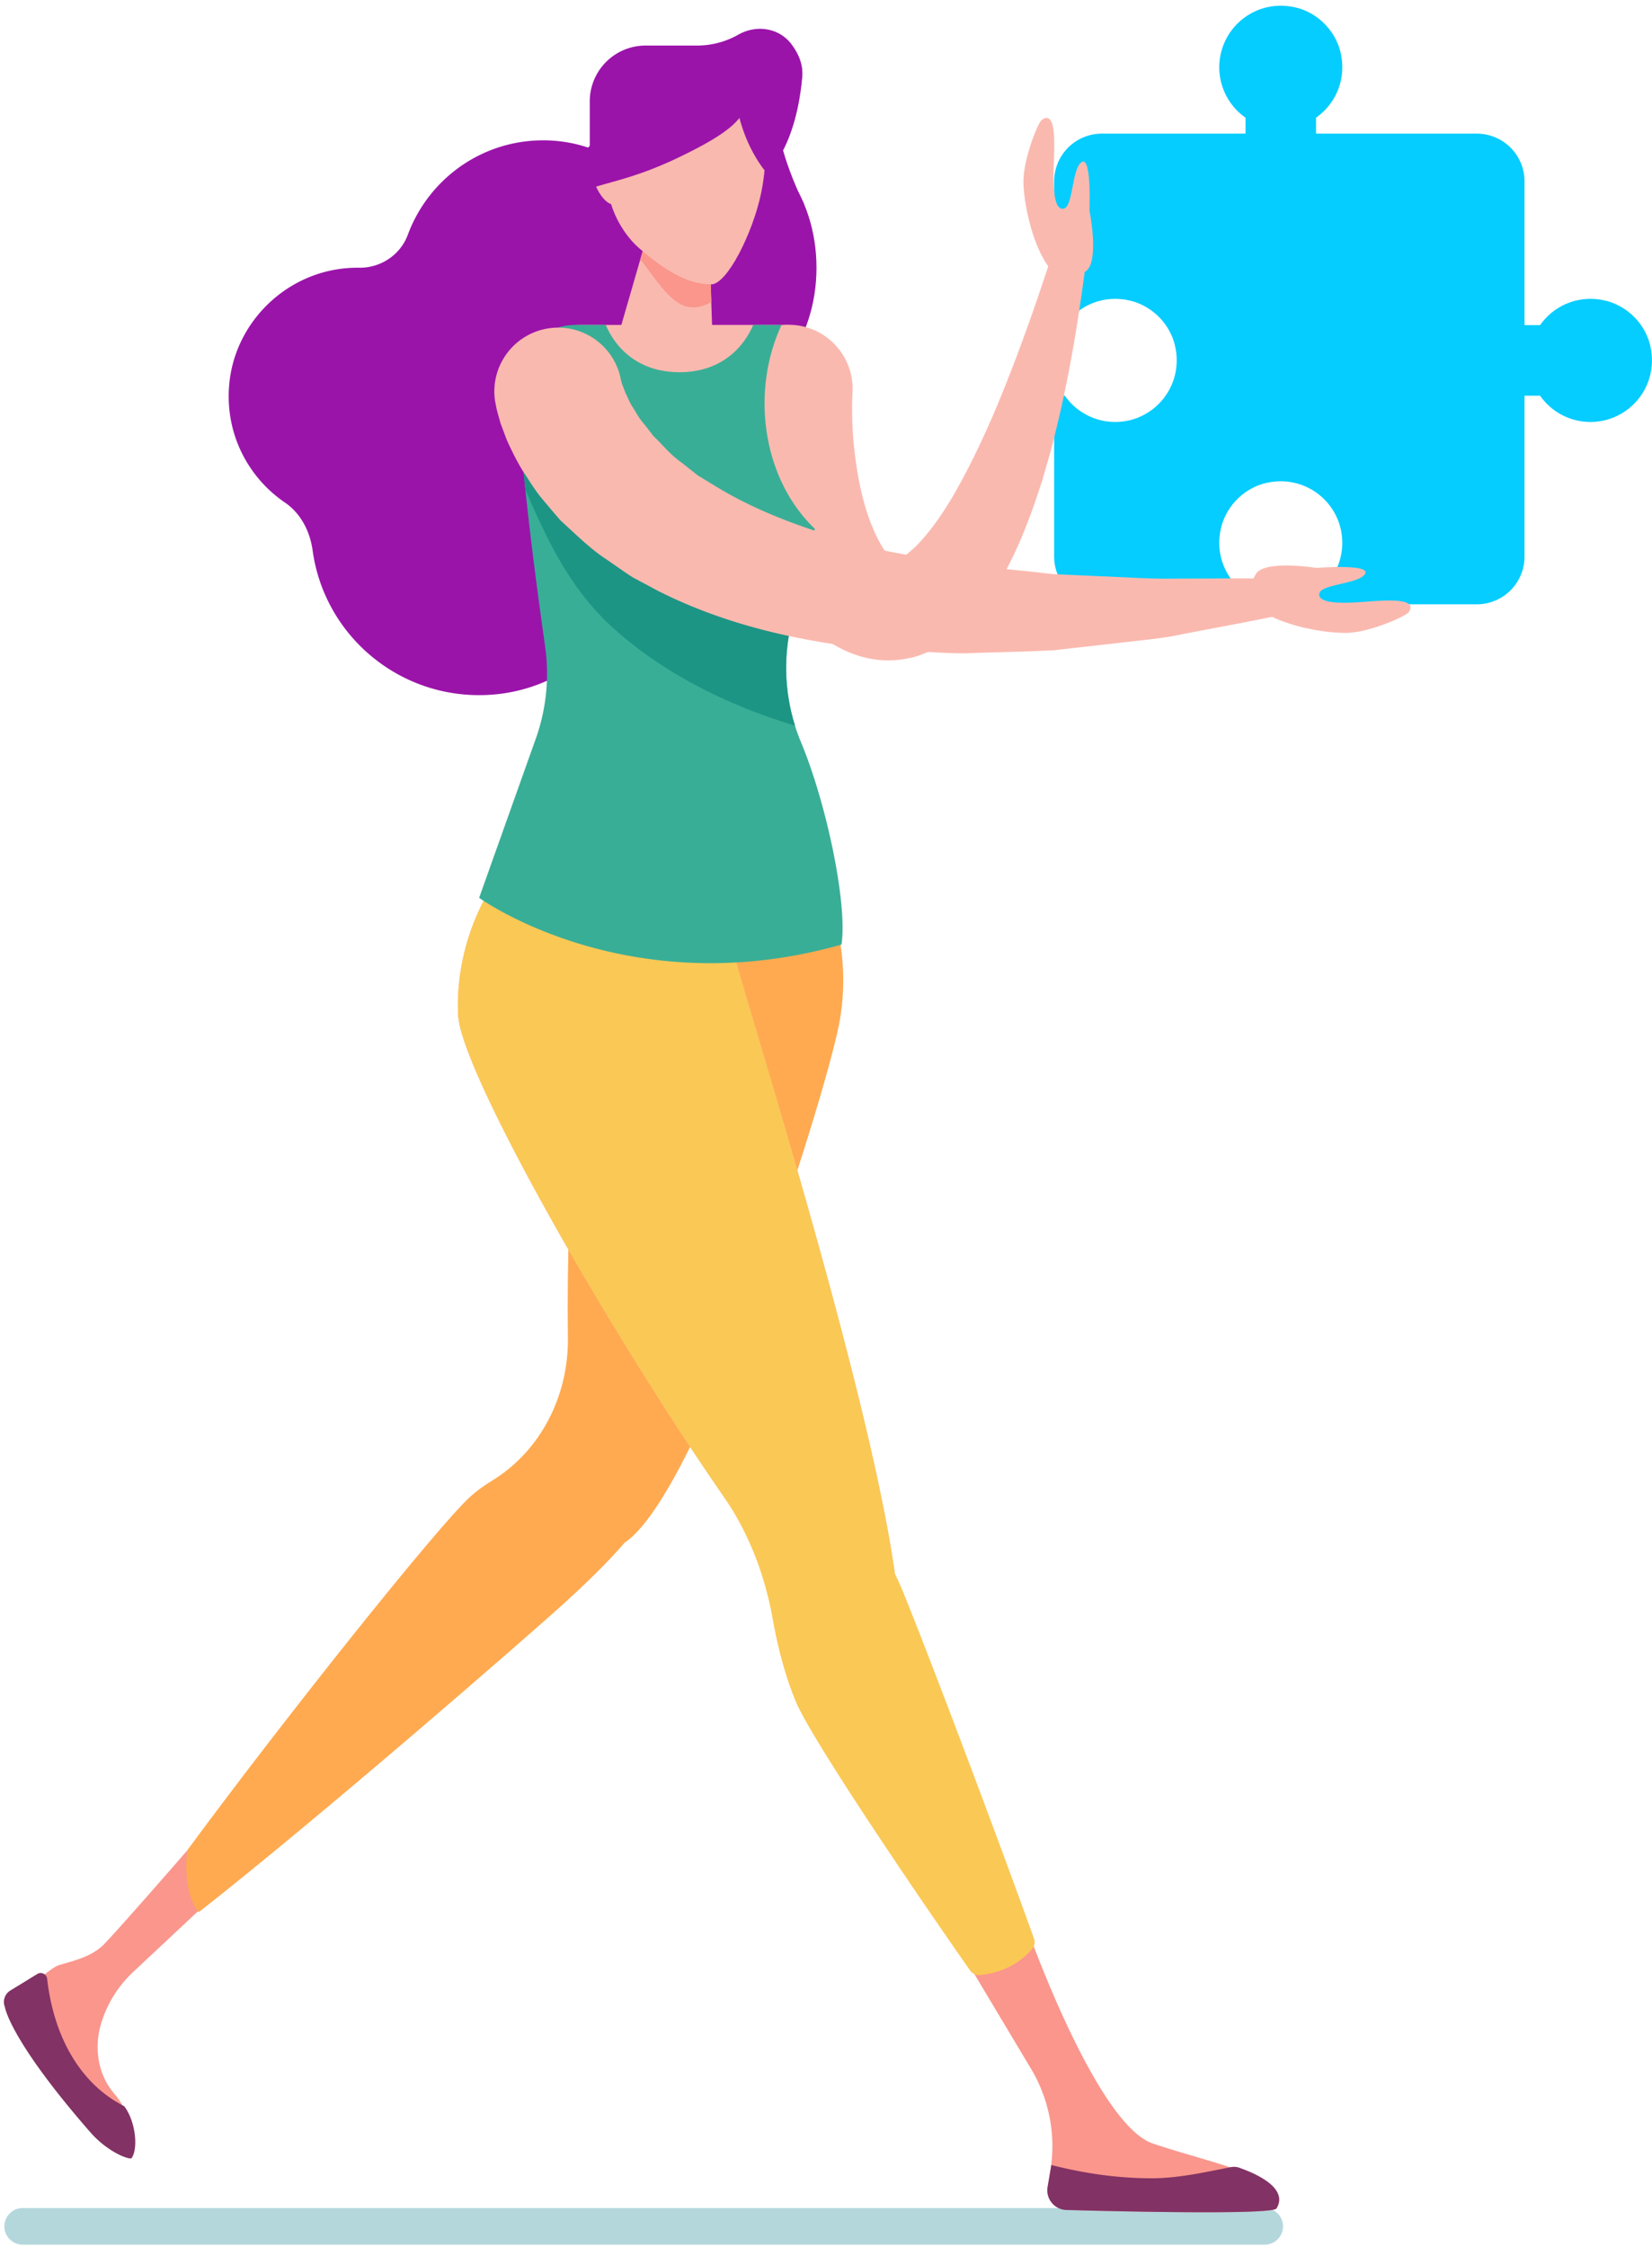 <svg width="250" height="340" viewBox="0 0 250 340" fill="none" xmlns="http://www.w3.org/2000/svg"><path fill-rule="evenodd" clip-rule="evenodd" d="M3.43 339.644h187.963a2.768 2.768 0 0 0 0-5.537H3.431a2.768 2.768 0 0 0 0 5.537z" fill="#B4D7DC"/><path fill-rule="evenodd" clip-rule="evenodd" d="M29.297 278.894s-11.503 13.245-13.615 15.355c-1.745 1.741-4.218 2.375-6.59 3.042-.758.213-1.746.993-2.581 1.65-.672.525-.978 1.348-.963 2.201.272 14.91 13.243 25.363 13.936 24.491 1.245-1.576.295-5.943-2.185-8.824-2.497-2.898-3.102-6.984-1.989-10.645a17.712 17.712 0 0 1 4.707-7.65l10.002-9.368-.722-10.252zm117.579 18.838l9.15 15.298a22.837 22.837 0 0 1 2.901 15.582v.005c-.523 3.004 1.731 5.77 4.779 5.847 9.849.244 28.912.599 29.463-.298 2.801-4.576-9.257-6.623-18.726-9.831-6.385-2.165-14.244-19.461-19.225-33.071l-7.465 4.731a1.986 1.986 0 0 0-.877 1.737z" fill="#FA968C"/><path fill-rule="evenodd" clip-rule="evenodd" d="M174.258 329.602c4.046 0 8.175-.929 11.989-1.684a2.492 2.492 0 0 1 1.315.094c4.414 1.569 7.092 3.727 5.606 6.153-.597.976-23.02.472-31.779.238-1.83-.049-3.173-1.712-2.858-3.519l.573-3.287c4.952 1.261 10.028 2.005 15.154 2.005z" fill="#823264"/><path fill-rule="evenodd" clip-rule="evenodd" d="M114.137 124.973c-10.115-2.026-22.198 6.264-24.805 19.291-1.498 7.486-3.706 35.374-3.392 58.133.12 8.736-4.071 17.139-11.53 21.68-1.216.74-2.33 1.554-3.298 2.439-4.992 4.561-28.205 33.676-42.755 53.428-.455 3.089.002 7.361 1.727 9.391 18.624-14.602 50.206-42.095 55.514-46.945 2.95-2.694 6.245-5.849 8.927-8.956 11.441-7.671 30.011-66.244 32.43-78.331 2.607-13.027-2.703-28.104-12.818-30.13z" fill="#FFAA50"/><path fill-rule="evenodd" clip-rule="evenodd" d="M123.561 40.508c0 11.218-7.045 20.312-15.736 20.312S92.09 51.726 92.09 40.508c0-11.217 7.044-20.31 15.735-20.31 8.691 0 15.736 9.093 15.736 20.31z" fill="#9B14AA"/><path fill-rule="evenodd" clip-rule="evenodd" d="M104.051 42.604c-.251-11.243-9.348-20.691-20.568-21.334-9.954-.567-18.547 5.535-21.764 14.248-1.129 3.053-4.119 5.04-7.372 4.992a19.232 19.232 0 0 0-4.156.396c-8.224 1.686-14.608 8.634-15.475 16.987-.78 7.538 2.744 14.297 8.409 18.153 2.414 1.646 3.789 4.372 4.188 7.268 1.855 13.399 14.083 23.241 28.031 21.714 11.932-1.307 21.48-11.13 22.495-23.094.623-7.34-1.895-14.071-6.324-19.07 7.546-3.57 12.736-11.309 12.536-20.26z" fill="#9B14AA"/><path fill-rule="evenodd" clip-rule="evenodd" d="M242.737 45.443c-3.974-.85-7.631.844-9.671 3.753h-2.359V27.443a7.219 7.219 0 0 0-7.218-7.22H199.16v-2.418c2.909-2.04 4.602-5.7 3.752-9.676-.733-3.425-3.482-6.23-6.895-7.01-6.095-1.39-11.501 3.204-11.501 9.064a9.294 9.294 0 0 0 3.97 7.622v2.418h-21.741a7.217 7.217 0 0 0-7.217 7.22v21.753h1.618c2.04-2.909 5.695-4.603 9.668-3.753 3.424.732 6.227 3.483 7.006 6.897 1.392 6.098-3.2 11.51-9.056 11.51a9.286 9.286 0 0 1-7.618-3.975h-1.618v24.343a7.22 7.22 0 0 0 7.217 7.222h21.741v-1.675c-2.907-2.041-4.601-5.7-3.751-9.676.733-3.425 3.483-6.23 6.896-7.01 6.094-1.39 11.5 3.204 11.5 9.064a9.295 9.295 0 0 1-3.971 7.622v1.675h24.329a7.22 7.22 0 0 0 7.218-7.222V59.875h2.359a9.288 9.288 0 0 0 7.618 3.974c5.857 0 10.449-5.409 9.059-11.507-.78-3.414-3.583-6.165-7.006-6.899z" fill="#05CDFF"/><path fill-rule="evenodd" clip-rule="evenodd" d="M107.825 13.535s8.855 5.575 7.778 13.086c0 0 4.728-3.35 5.799-14.891.739-7.999-13.577 1.805-13.577 1.805z" fill="#9B14AA"/><path fill-rule="evenodd" clip-rule="evenodd" d="M129.012 59.301a55.69 55.69 0 0 0 .521 10.652c.48 3.491 1.303 6.959 2.507 9.834.591 1.437 1.265 2.67 1.892 3.608.639.935 1.124 1.233 1.035 1.337-.126.09-.207.376.612.096.35-.051.858-.464 1.374-.745.525-.429 1.091-.873 1.649-1.422 2.253-2.28 4.444-5.432 6.312-8.838 1.904-3.391 3.636-7.02 5.259-10.742 3.198-7.467 5.997-15.274 8.589-23.179l.009-.021a2.772 2.772 0 0 1 5.382 1.233c-1.119 8.381-2.511 16.769-4.645 25.137-.484 2.101-1.152 4.185-1.73 6.287-.703 2.086-1.345 4.183-2.186 6.273-1.59 4.186-3.523 8.383-6.547 12.586-.778 1.049-1.69 2.093-2.65 3.122-1.116 1.02-2.146 2.04-3.679 2.93l-1.081.663c-.387.21-.848.387-1.277.57-.895.346-1.715.733-2.773.895-1.981.457-4.223.457-6.254.019-4.155-.912-7.179-3.217-9.312-5.375a33.553 33.553 0 0 1-5.028-6.79c-4.955-9.177-6.844-18.48-7.293-28.13l-.002-.032c-.246-5.336 3.876-9.865 9.212-10.112 5.334-.246 9.858 3.878 10.106 9.215.013.308.013.627-.002.93z" fill="#FAB9AF"/><path fill-rule="evenodd" clip-rule="evenodd" d="M117.735 98.219c3.543-10.682 10.67-33.3 10.06-40.693a9.113 9.113 0 0 0-9.095-8.362H87.883a9.434 9.434 0 0 0-9.437 9.164c-.261 8.93 3.85 29.254 6.165 39.89h33.124zm-6.075 48.224c3.545 12.804 32.358 103.82 22.415 106.576-9.941 2.753-64.052-86.11-64.742-99.377-.655-12.585 6.634-26.217 16.577-28.973 9.94-2.755 22.206 8.97 25.75 21.774z" fill="#FAB9AF"/><path fill-rule="evenodd" clip-rule="evenodd" d="M156.214 294.887c.368-.431.453-1.039.259-1.573-7.703-21.336-18.043-48.364-20.249-53.469a30.072 30.072 0 0 0-.799-1.709c-3.761-26.983-21.069-81.955-23.764-91.693-3.544-12.803-15.81-24.529-25.753-21.773-9.94 2.753-17.231 16.388-16.575 28.973.432 8.304 21.79 46.222 40.148 72.754 3.865 5.586 6.292 11.998 7.474 18.689.816 4.627 2.12 9.241 3.578 12.615 2.172 5.026 14.905 24.204 26.28 40.469.327.47.882.746 1.454.689 3.017-.308 5.869-1.531 7.947-3.972z" fill="#FAC855"/><path fill-rule="evenodd" clip-rule="evenodd" d="M81.086 111.76a29.346 29.346 0 0 0 1.404-13.978c-1.555-10.926-4.273-31.511-4.022-40.25.134-4.671 3.959-8.368 8.63-8.368h4.57c1.74 4.04 5.427 7.158 11.161 7.158 5.724 0 9.413-3.119 11.156-7.158h4.29c-4.662 9.988-2.985 23.166 5.037 30.854-1.492 5.273-2.746 10.578-3.683 14.88a29.093 29.093 0 0 0 1.583 17.395c3.938 9.457 7.059 24.623 6.131 30.634-32.417 9.193-54.834-7.076-54.834-7.076l8.577-24.091z" fill="#39AE96"/><path fill-rule="evenodd" clip-rule="evenodd" d="M119.629 94.897c.316-1.45.682-3.043 1.066-4.684-4.664-1.165-9.252-2.696-13.727-4.659-9.427-4.133-21.465-10.847-28.23-20.109.186 2.66.45 5.586.766 8.624 3.328 7.764 6.896 15.261 13.443 21.098 7.837 6.988 17.383 11.611 27.372 14.64a29.062 29.062 0 0 1-.69-14.91z" fill="#1C9585"/><path fill-rule="evenodd" clip-rule="evenodd" d="M107.825 51.287l-13.98-1.47 4.424-15.306 9.042 1.12.514 15.656z" fill="#FAB9AF"/><path fill-rule="evenodd" clip-rule="evenodd" d="M107.311 35.631l-9.042-1.12-1.381 4.78c2.025 2.283 4.626 7.216 7.916 7.216a5.233 5.233 0 0 0 2.849-.838l-.342-10.038z" fill="#FA968C"/><path fill-rule="evenodd" clip-rule="evenodd" d="M107.623 43.03c-3.071 0-6.392-1.537-10.965-5.536-2.627-2.295-4.57-6.298-4.57-9.003V13.534H115.1s1.727 7.943.051 15.823c-1.258 5.913-5.115 13.673-7.529 13.673z" fill="#FAB9AF"/><path fill-rule="evenodd" clip-rule="evenodd" d="M95.989 25.663c0 2.92-1.396 5.283-3.118 5.283-1.723 0-3.623-3.825-3.623-6.742 0-2.919 1.9-3.825 3.623-3.825 1.722 0 3.118 2.365 3.118 5.284z" fill="#FAB9AF"/><path fill-rule="evenodd" clip-rule="evenodd" d="M89.249 15.347a8.45 8.45 0 0 1 8.453-8.454l7.767.002c2.223 0 4.378-.58 6.267-1.654 2.741-1.556 6.205-1.038 8.075 1.501 2.021 2.743 2.896 6.417-2.229 9.819-2.548 1.69-6.273-.183-8.755.629-.153-.007-.289-.032-.449-.032h-6.847c-2.38 0-4.199 1.945-4.269 4.327a2.792 2.792 0 0 1-2.79 2.71h-.304l-1.096-3.514-3.823 5.156v-10.49z" fill="#9B14AA"/><path fill-rule="evenodd" clip-rule="evenodd" d="M164.871 31.864s1.609 7.95-.655 9.244c-2.263 1.297-4.018 1.752-6.026-1.473-2.008-3.224-3.226-8.605-3.313-11.977-.085-3.372 2.157-9.085 2.801-9.538 2.344-1.65 1.857 4.476 1.766 7.452-.092 2.979.102 6.351 1.547 5.99 1.445-.362 1.19-6.079 2.707-7.04 1.519-.961 1.173 7.342 1.173 7.342zm34.337 54.069s-8.001-1.307-9.21 1.004c-1.207 2.31-1.596 4.084 1.7 5.97 3.296 1.886 8.717 2.9 12.089 2.858 3.371-.04 8.991-2.499 9.421-3.16 1.557-2.405-4.542-1.688-7.512-1.484-2.971.204-6.346.138-6.04-1.32.306-1.457 6.025-1.419 6.928-2.973.903-1.556-7.376-.895-7.376-.895z" fill="#FAB9AF"/><path fill-rule="evenodd" clip-rule="evenodd" d="M113.386 13.273c-.772 3.416.367 5.285-10.827 10.618-11.195 5.334-14.737 3.055-18.233 8.798 0 0 1.528-9.513 7.71-12.776 6.184-3.266 16.906-5.399 20.345-12.957 0 0 1.532 3.982 1.005 6.317z" fill="#9B14AA"/><path fill-rule="evenodd" clip-rule="evenodd" d="M94.024 57.834a1.098 1.098 0 0 0-.037-.236l.056.164.1.376c.138.338.278.685.397 1.033.319.719.66 1.5 1.082 2.252.51.742.886 1.537 1.46 2.27.59.73 1.192 1.45 1.742 2.222 1.426 1.353 2.616 2.907 4.35 4.1l2.429 1.93 2.752 1.67c7.388 4.52 16.364 7.454 25.644 9.724 2.35.485 4.747.861 7.129 1.304 2.391.408 4.769.937 7.23 1.093l7.346.724 3.689.417 3.723.164 7.476.332c2.499.13 5 .231 7.514.176 5.025.002 10.064-.068 15.144.01l.156.003a2.768 2.768 0 0 1 2.726 2.813 2.774 2.774 0 0 1-2.199 2.67c-5.03 1.057-10.101 1.967-15.184 2.95-2.535.556-5.11.788-7.688 1.086l-7.752.88-3.889.438-3.927.168-7.879.232c-2.629.161-5.285-.062-7.945-.175-2.659-.144-5.328-.227-8.003-.433-10.693-1.206-21.626-3.504-32.088-8.784l-3.882-2.079c-1.254-.812-2.486-1.697-3.725-2.558-2.535-1.603-4.767-3.865-7.07-5.947-1.067-1.188-2.085-2.426-3.111-3.654-1.005-1.253-1.86-2.7-2.769-4.061-.856-1.436-1.617-2.962-2.335-4.553l-.946-2.532-.408-1.46-.195-.755-.224-1.17c-.773-5.281 2.878-10.188 8.154-10.962 5.277-.774 10.183 2.879 10.957 8.158z" fill="#FAB9AF"/><path fill-rule="evenodd" clip-rule="evenodd" d="M111.233 13.91s.425 11.508 10.476 17.036c0 0-4.428-8.698-4.126-14.386.301-5.69-7.013-6.582-6.35-2.65z" fill="#9B14AA"/><path fill-rule="evenodd" clip-rule="evenodd" d="M.743 303.703a2.051 2.051 0 0 1 .85-2.533c.712-.423 2.62-1.601 4.057-2.485.623-.383 1.405.026 1.487.753.931 8.236 4.663 15.701 11.665 19.26 1.827 2.439 2.086 6.609 1.1 7.854-.231.294-3.51-.79-6.26-3.944C1.428 308.61.743 303.703.743 303.703z" fill="#823264"/></svg>